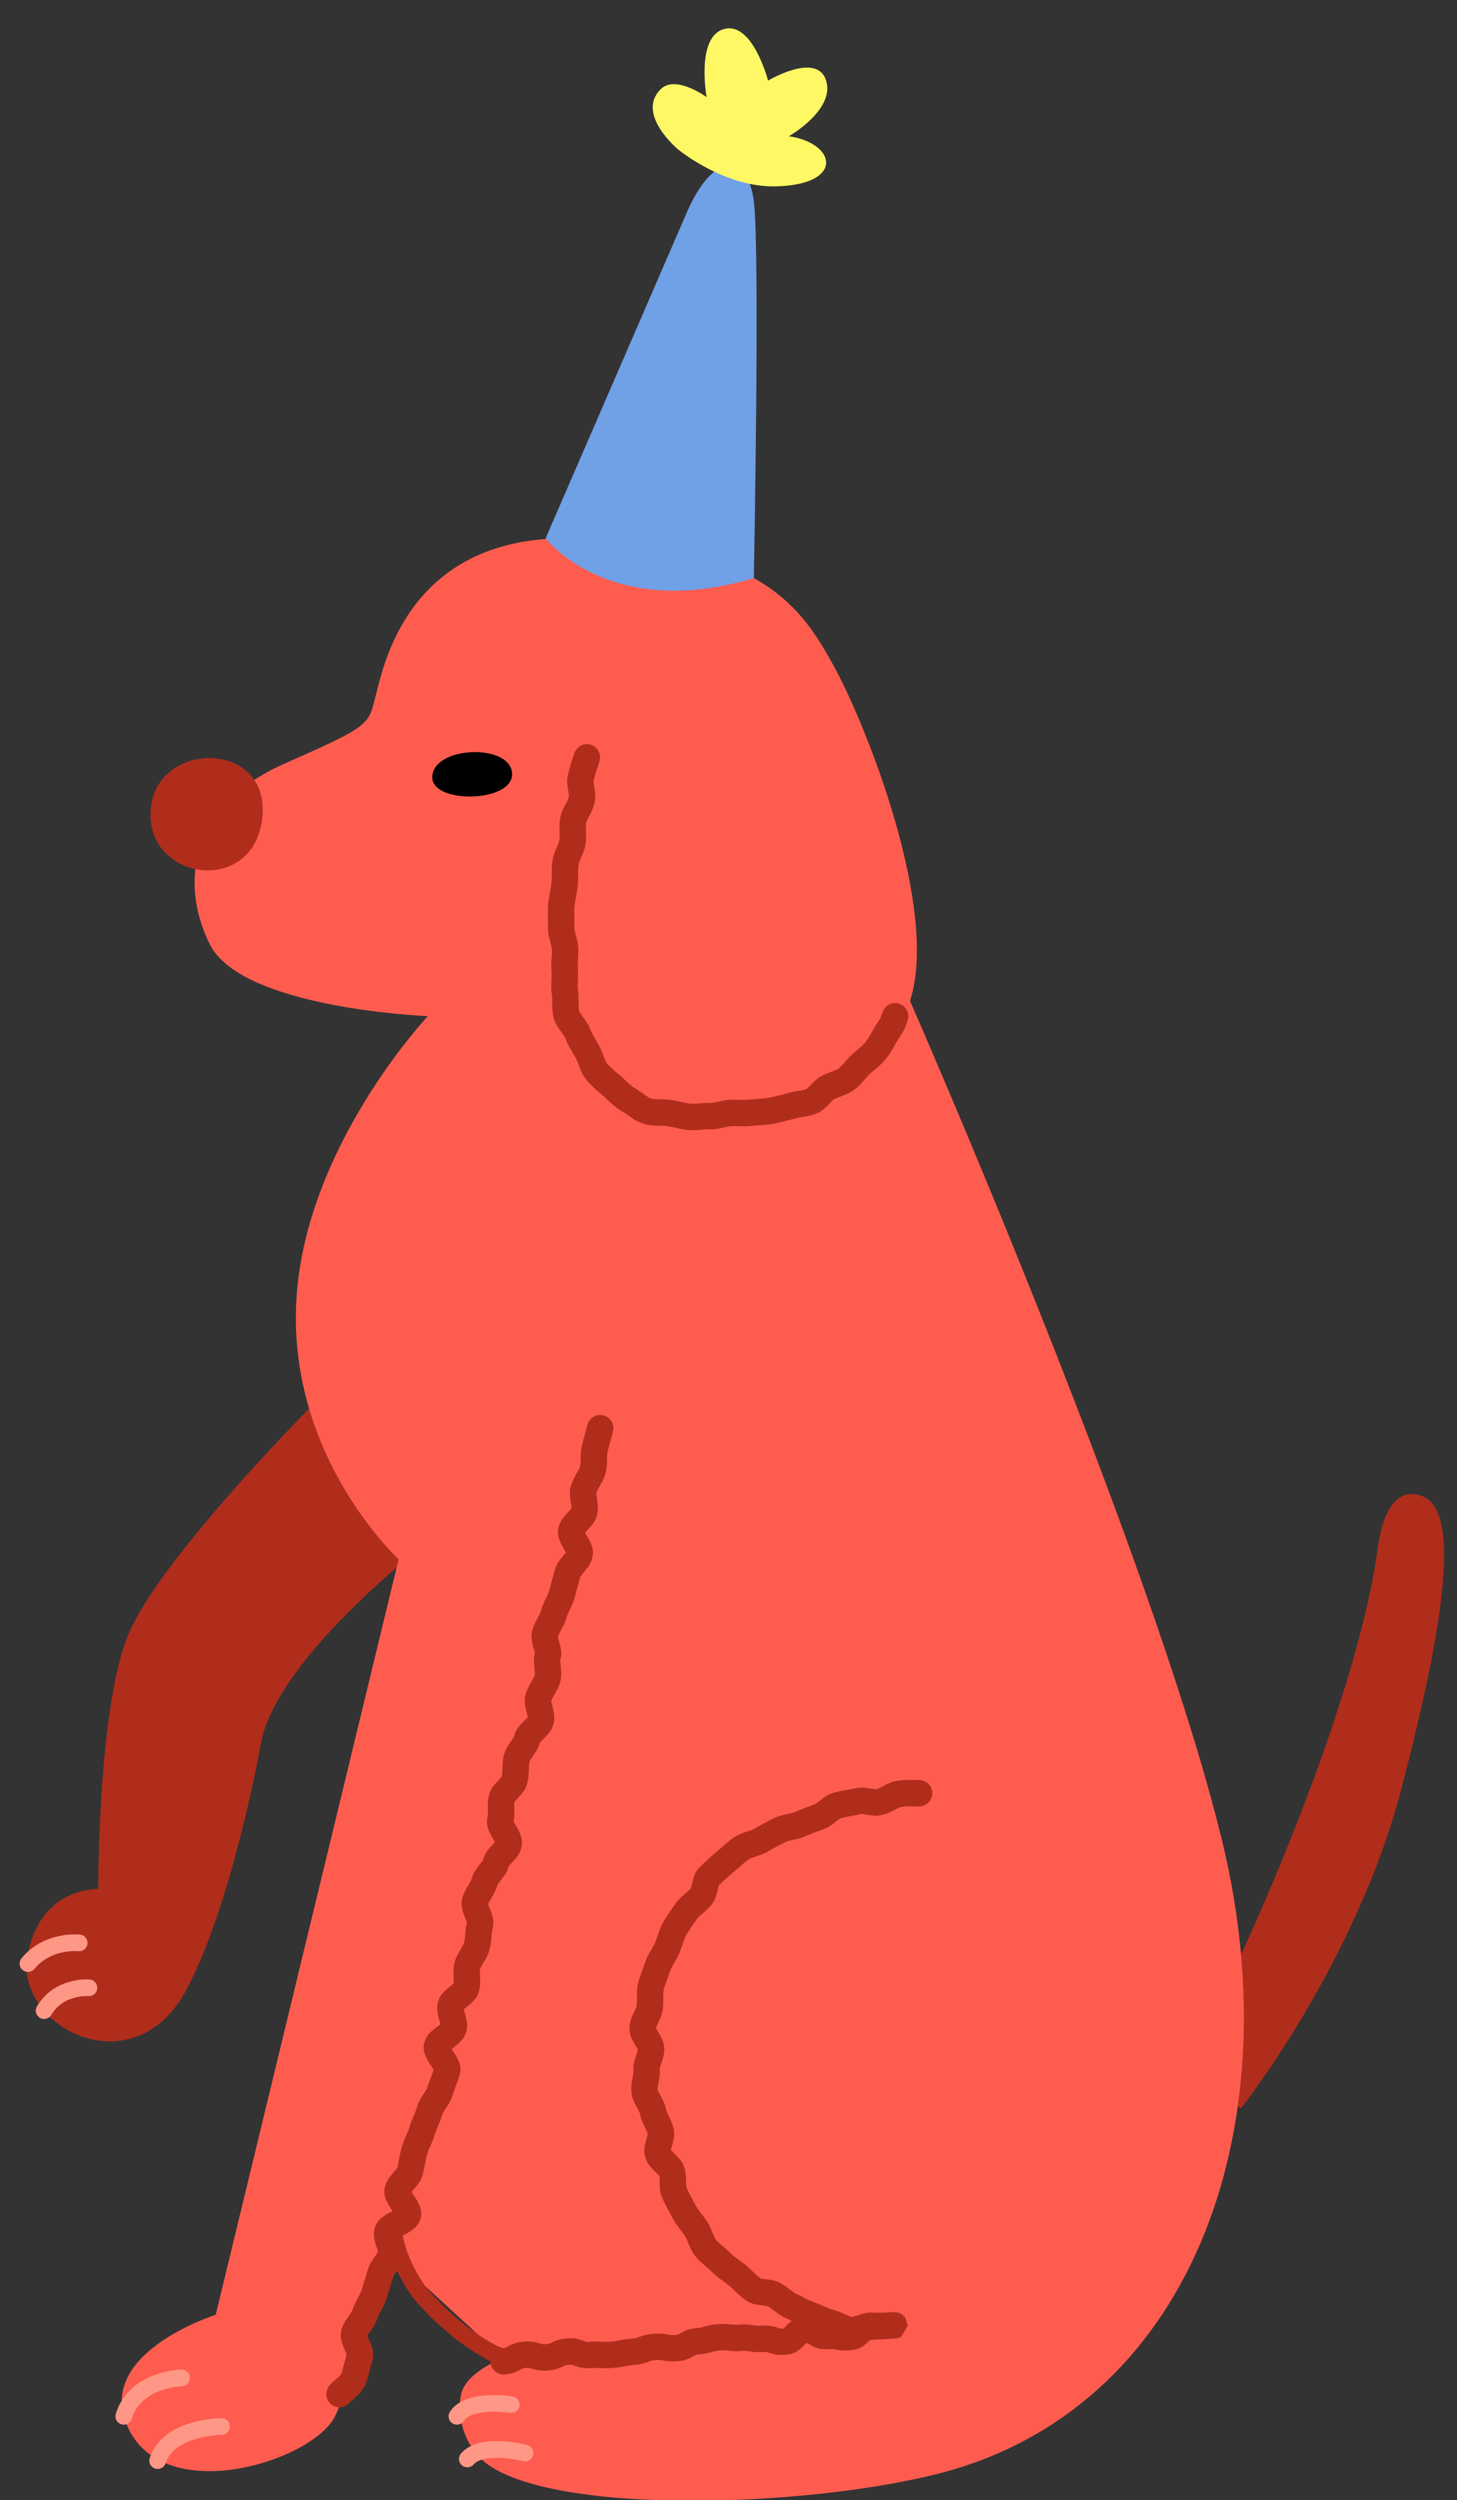 <svg viewBox="153.966 89.925 262.069 449.625" xmlns="http://www.w3.org/2000/svg" overflow="visible" xmlns:xlink="http://www.w3.org/1999/xlink" width="262.069px" height="449.625px"><rect x="153.966" y="89.925" width="262.069" height="449.625" fill="#333333" stroke="none"/><g id="Master/Stickers/Dog" stroke="none" stroke-width="1" fill="none" fill-rule="evenodd"><g id="Pet-Copy-4" transform="translate(285.5, 270) scale(-1, 1) translate(-285.5, -270) translate(37, 0)"><g id="Group-2" transform="translate(120.293, 95.015)"><path d="M36.519,346.415 C36.519,346.415 16.189,303.25 11.979,273.761 C11.979,273.761 10.926,261.124 3.821,264.02 C-2.8,266.719 -0.391,285.874 7.769,316.943 C15.926,348.013 36.519,374.081 36.519,374.081 C36.519,374.081 48.163,366.671 36.519,346.415" id="Fill-285" fill="#B02D1C"/><path d="M176.375,267.179 C176.375,267.179 209.782,291.174 212.852,308.641 C212.852,308.641 217.781,336.692 226.115,352.577 C235.673,370.798 257.521,359.334 254.713,346.17 C252.805,337.227 246.89,334.852 242.066,334.589 C242.066,334.589 242.169,302.461 236.729,289.033 C231.29,275.604 204.141,248.235 204.141,248.235 L176.375,267.179 Z" id="Fill-287" fill="#B02D1C"/><path d="M96.058,174.922 C96.058,174.922 52.508,274.024 39.876,326.158 C27.244,378.293 45.845,428.61 91.458,439.905 C118.038,446.487 167.515,447.277 174.62,435.428 C174.62,435.428 177.833,431.31 176.857,425.734 C176.111,421.474 169.197,418.985 169.197,418.985 L189.437,400.378 C189.437,400.378 196.273,422.977 199.491,429.466 C203.438,437.433 229.36,445.698 236.467,432.006 C243.572,418.315 220.939,411.204 220.939,411.204 L188.042,275.341 C188.042,275.341 207.78,257.173 206.465,229.263 C205.148,201.352 182.779,177.657 182.779,177.657 C182.779,177.657 216.202,176.341 221.992,164.754 C227.782,153.17 224.887,139.477 208.832,132.368 C192.78,125.259 193.569,125.391 192.121,119.861 C190.674,114.331 185.937,89.844 154.356,91.819 C122.775,93.795 115.802,103.669 109.747,114.727 C103.695,125.787 90.789,158.629 96.058,174.922" id="Fill-289" fill="#FE5C4F"/><path d="M124.149,98.875 C124.149,98.875 123.024,40.081 124.149,31.129 C125.275,22.176 131.46,22.176 136.198,33.104 C140.934,44.029 161.594,91.707 161.594,91.707 C161.594,91.707 150.263,106.718 124.149,98.875" id="Fill-291" fill="#70A0E6"/><path d="M137.776,21.78 C137.776,21.78 129.476,28.669 120.144,28.428 C107.841,28.115 109.229,20.696 117.841,19.411 C117.841,19.411 109.515,14.672 111.145,9.406 C112.774,4.139 121.59,9.406 121.59,9.406 C121.59,9.406 124.354,-1.257 129.485,0.123 C134.618,1.506 132.645,12.369 132.645,12.369 C132.645,12.369 138.196,8.322 140.869,10.92 C145.473,15.397 137.776,21.78 137.776,21.78" id="Fill-293" fill="#FEF864"/><path d="M212.649,142.637 C214.622,155.538 232.032,153.313 232.649,142.098 C233.439,127.76 210.305,127.315 212.649,142.637" id="Fill-295" fill="#B02D1C"/><path d="M95.884,315.023 C96.628,314.981 97.267,315.018 98.504,315.199 C99.03,315.275 99.512,315.438 100.031,315.681 L100.391,315.859 L101.058,316.217 C101.597,316.508 101.894,316.635 102.149,316.686 L102.211,316.688 C102.303,316.685 102.492,316.663 102.859,316.605 L103.535,316.498 C103.74,316.468 103.908,316.448 104.1,316.431 C104.809,316.366 105.456,316.394 106.109,316.558 L106.386,316.623 C106.531,316.655 106.694,316.687 106.898,316.724 L108.249,316.963 C108.411,316.993 108.547,317.021 108.695,317.052 L108.847,317.085 C109.221,317.167 109.569,317.257 109.906,317.36 C110.605,317.574 111.139,317.879 111.817,318.384 L112.552,318.952 C112.891,319.213 113.081,319.34 113.223,319.405 L114.841,320.008 C115.507,320.261 116.043,320.475 116.6,320.711 L116.882,320.831 C117.087,320.92 117.325,320.987 117.844,321.099 L118.266,321.189 C119.305,321.409 119.93,321.59 120.642,321.951 L121.625,322.457 C122.243,322.78 122.793,323.078 123.315,323.374 L124.082,323.821 C124.253,323.923 124.477,324.013 124.981,324.176 L125.308,324.281 C126.465,324.649 127.073,324.896 127.787,325.398 C128.278,325.744 128.685,326.07 129.287,326.59 L130.714,327.836 L130.861,327.96 C131.893,328.819 132.915,329.745 133.833,330.656 C134.586,331.402 134.861,332.04 135.186,333.336 L135.398,334.191 C135.463,334.431 135.495,334.523 135.495,334.522 C135.602,334.65 135.723,334.774 135.92,334.952 L136.438,335.401 C137.258,336.099 137.705,336.526 138.134,337.109 L138.92,338.232 C139.662,339.285 140.064,339.898 140.478,340.653 C140.77,341.186 140.968,341.645 141.222,342.354 L141.601,343.455 C141.731,343.831 141.832,344.102 141.936,344.346 C141.995,344.485 142.068,344.633 142.168,344.817 L142.938,346.151 C143.257,346.72 143.463,347.153 143.639,347.653 L143.829,348.223 C143.879,348.368 143.94,348.533 144.032,348.775 L144.446,349.875 C144.706,350.589 144.859,351.091 144.992,351.692 C145.127,352.298 145.173,352.777 145.183,353.539 L145.184,354.856 L145.199,355.301 C145.207,355.433 145.218,355.551 145.233,355.661 C145.238,355.7 145.255,355.765 145.288,355.86 L145.386,356.11 L145.65,356.68 C146.225,357.893 146.459,358.538 146.517,359.51 C146.559,360.235 146.398,360.9 146.095,361.573 L145.947,361.882 C145.872,362.031 145.789,362.179 145.679,362.366 L145.221,363.129 C145.141,363.267 145.086,363.367 145.051,363.437 L145.008,363.523 L145.013,363.555 C145.023,363.615 145.043,363.695 145.075,363.806 L145.282,364.447 C145.675,365.597 145.84,366.249 145.817,367.085 L145.802,367.371 C145.793,367.506 145.804,367.669 145.853,367.977 L146.084,369.298 C146.198,370.042 146.229,370.679 146.143,371.346 C146.033,372.19 145.805,372.774 145.304,373.704 L144.862,374.509 C144.706,374.803 144.637,374.974 144.623,375.054 C144.491,375.805 144.29,376.349 143.876,377.217 L143.528,377.932 L143.353,378.318 C143.284,378.483 143.241,378.609 143.217,378.714 C143.224,378.683 143.246,378.824 143.339,379.17 L143.44,379.53 C143.888,381.08 144,381.763 143.678,382.868 C143.393,383.849 142.967,384.428 142.078,385.3 L141.428,385.93 C141.238,386.12 141.169,386.2 141.176,386.182 C141.143,386.273 141.119,386.427 141.106,386.7 L141.094,387.298 C141.084,388.668 141.019,389.304 140.628,390.188 C140.386,390.736 140.128,391.269 139.809,391.886 L138.824,393.731 C138.463,394.404 138.093,394.941 137.441,395.799 L137.041,396.326 C136.885,396.534 136.761,396.705 136.655,396.86 L136.556,397.01 C136.429,397.205 136.311,397.443 136.135,397.858 L135.958,398.287 C135.497,399.41 135.222,399.966 134.708,400.619 C134.282,401.162 133.857,401.585 133.202,402.153 L132.231,402.985 C132.088,403.112 131.974,403.219 131.874,403.318 L131.779,403.415 C131.318,403.899 130.869,404.275 130.206,404.762 L129.158,405.517 C128.939,405.679 128.782,405.802 128.637,405.928 L128.202,406.317 L127.434,407.04 C126.704,407.727 126.21,408.155 125.625,408.567 C124.824,409.132 124.117,409.34 122.977,409.488 L121.898,409.62 C121.734,409.645 121.663,409.663 121.647,409.671 L121.372,409.839 C121.277,409.902 121.174,409.973 121.056,410.057 L120.307,410.618 C119.66,411.104 119.178,411.426 118.633,411.696 L118.005,411.989 L117.328,412.324 L117.357,412.343 C117.734,412.59 117.976,412.801 118.316,413.153 L118.777,413.65 C118.793,413.666 118.801,413.671 118.809,413.673 L118.844,413.675 C119.22,413.703 119.366,413.693 119.68,413.598 L120.263,413.414 C120.994,413.197 121.595,413.107 122.417,413.139 L122.784,413.16 C123.279,413.197 123.519,413.192 123.914,413.135 L124.173,413.094 C124.956,412.963 125.501,412.914 126.283,412.95 L126.696,412.976 C127.229,413.016 127.501,413.015 127.923,412.973 L128.198,412.943 C129.075,412.841 129.628,412.819 130.606,412.892 C131.462,412.957 131.996,413.051 132.676,413.239 L133.29,413.417 C133.607,413.505 133.833,413.549 134.173,413.582 L134.454,413.606 C135.535,413.688 136.216,413.904 137.043,414.346 L137.362,414.523 C137.723,414.73 137.834,414.781 138.11,414.811 L138.263,414.824 C138.75,414.86 138.985,414.854 139.374,414.794 L139.629,414.75 C140.552,414.586 141.152,414.539 142.184,414.617 C143.115,414.687 143.696,414.814 144.434,415.074 L144.761,415.194 C145.191,415.356 145.393,415.417 145.768,415.456 L146.016,415.478 C146.806,415.538 147.291,415.604 147.922,415.73 L148.251,415.798 C148.777,415.91 149.074,415.961 149.559,416.005 L149.875,416.031 C150.337,416.066 150.629,416.077 150.961,416.07 L151.517,416.046 C152.229,416.006 152.702,415.999 153.406,416.042 L153.78,416.067 C154.072,416.09 154.202,416.087 154.418,416.02 L155.075,415.784 C155.955,415.479 156.655,415.371 157.729,415.451 C158.726,415.526 159.359,415.693 160.136,416.034 L160.69,416.288 C161.001,416.425 161.16,416.459 161.561,416.489 C161.958,416.519 162.12,416.509 162.448,416.419 L162.67,416.354 C163.675,416.049 164.363,415.943 165.508,416.028 C166.574,416.109 167.245,416.314 168.066,416.734 L168.574,417.005 C168.857,417.152 168.981,417.179 169.334,417.206 C170.641,417.305 171.621,418.446 171.522,419.754 C171.423,421.062 170.283,422.042 168.976,421.943 C167.909,421.863 167.238,421.657 166.416,421.236 L165.908,420.965 C165.626,420.819 165.502,420.792 165.154,420.765 C164.757,420.736 164.594,420.746 164.266,420.836 L163.679,421.007 C162.857,421.23 162.204,421.302 161.206,421.226 C160.208,421.152 159.575,420.985 158.797,420.644 L158.453,420.487 C157.986,420.266 157.852,420.225 157.374,420.189 C157.024,420.162 156.908,420.172 156.595,420.284 L156.079,420.473 C155.308,420.74 154.675,420.856 153.809,420.826 L153.423,420.805 C152.729,420.753 152.421,420.754 151.781,420.79 C150.95,420.836 150.444,420.838 149.521,420.768 C148.726,420.709 148.242,420.643 147.607,420.516 L147.265,420.445 C146.753,420.337 146.456,420.285 145.975,420.241 L145.661,420.216 C144.73,420.146 144.148,420.018 143.411,419.758 L143.084,419.638 C142.568,419.444 142.38,419.396 141.829,419.354 C141.341,419.318 141.107,419.323 140.718,419.384 L140.084,419.491 C139.361,419.602 138.795,419.627 137.91,419.562 C136.829,419.481 136.148,419.264 135.32,418.822 L135.002,418.645 C134.641,418.438 134.53,418.387 134.253,418.357 L134.098,418.344 C133.243,418.28 132.71,418.185 132.03,417.997 L131.416,417.82 C131.019,417.71 130.766,417.668 130.251,417.63 C129.717,417.59 129.445,417.59 129.023,417.632 L128.748,417.662 C127.997,417.749 127.485,417.778 126.738,417.739 L126.343,417.714 C125.848,417.676 125.607,417.681 125.212,417.739 L124.954,417.78 C124.17,417.91 123.625,417.96 122.842,417.923 L122.428,417.897 C122.053,417.869 121.908,417.879 121.594,417.974 L121.011,418.158 C120.176,418.406 119.509,418.489 118.489,418.412 C117.064,418.305 116.239,417.827 115.299,416.872 L114.798,416.34 C114.793,416.337 114.789,416.335 114.784,416.334 L114.608,416.326 C114.551,416.327 114.505,416.337 114.438,416.369 L114.136,416.539 C113.098,417.148 112.306,417.433 111.132,417.403 L110.768,417.384 C110.289,417.348 110.062,417.355 109.679,417.418 L109.427,417.463 C108.499,417.637 107.894,417.687 106.857,417.609 C105.494,417.508 104.686,417.084 103.75,416.233 L103.279,415.787 C103.233,415.746 103.21,415.733 103.18,415.728 L102.117,415.654 L100.369,415.567 L100.159,415.562 L99.109,415.506 C98.918,415.493 98.756,415.48 98.638,415.467 L98.464,415.447 C98.407,415.435 98.296,415.404 97.999,415.321 L97.886,415.303 C97.715,415.26 97.594,415.113 97.099,414.261 L96.462,413.152 L96.92,411.695 L97.424,411.188 L97.681,411.022 L97.878,410.924 C97.96,410.889 97.96,410.889 98.091,410.842 L98.632,410.727 L99.026,410.726 L100.578,410.821 L100.886,410.832 C101.434,410.846 101.969,410.847 102.449,410.831 L102.909,410.809 C103.434,410.777 103.93,410.846 104.467,410.989 L104.909,411.119 L105.891,411.449 C106.219,411.552 106.402,411.589 106.51,411.588 L106.558,411.584 C106.733,411.557 106.929,411.488 107.462,411.248 L107.872,411.061 C108.614,410.719 109.11,410.515 109.665,410.36 L109.948,410.286 C110.071,410.256 110.205,410.216 110.355,410.163 L110.733,410.02 L112.262,409.356 C112.533,409.243 112.768,409.15 113.007,409.063 L113.249,408.979 C113.434,408.916 113.628,408.839 113.848,408.742 L114.418,408.473 L115.745,407.806 L116.418,407.49 C116.642,407.39 116.882,407.24 117.256,406.967 L117.79,406.566 C118.41,406.098 118.809,405.82 119.308,405.537 C119.945,405.177 120.45,405.027 121.278,404.909 L122.553,404.75 C122.786,404.715 122.88,404.691 122.889,404.685 C123.194,404.469 123.498,404.213 123.944,403.801 L125,402.809 C125.127,402.692 125.245,402.585 125.361,402.483 L125.536,402.33 C125.834,402.073 126.116,401.854 126.523,401.56 L127.096,401.15 C127.652,400.752 127.977,400.498 128.234,400.246 L128.341,400.138 C128.536,399.933 128.731,399.745 128.962,399.537 L129.833,398.786 C130.434,398.275 130.739,397.984 130.976,397.683 C131.094,397.533 131.206,397.324 131.389,396.901 L131.652,396.269 C131.987,395.458 132.222,394.964 132.574,394.421 C132.72,394.197 132.873,393.977 133.053,393.731 L133.661,392.923 C134.107,392.336 134.361,391.976 134.559,391.631 L135.208,390.432 L135.579,389.727 C135.862,389.181 136.084,388.723 136.285,388.269 L136.304,388.193 C136.32,388.104 136.332,387.944 136.34,387.662 L136.348,387.032 C136.36,386.003 136.433,385.332 136.71,384.568 C136.997,383.771 137.386,383.251 138.096,382.545 L138.884,381.778 L139.092,381.563 L139.081,381.546 L139.011,381.322 L138.815,380.626 C138.475,379.425 138.362,378.636 138.59,377.648 C138.698,377.177 138.85,376.752 139.068,376.262 L139.641,375.062 C139.832,374.653 139.911,374.433 139.947,374.23 C140.041,373.694 140.209,373.215 140.461,372.69 L140.808,372.023 L140.957,371.755 C141.305,371.13 141.415,370.88 141.434,370.735 C141.45,370.614 141.446,370.446 141.417,370.208 L141.376,369.926 L141.287,369.431 C141.076,368.296 141.012,367.786 141.066,367.028 L141.061,366.922 C141.047,366.813 141.005,366.646 140.917,366.37 L140.789,365.983 C140.385,364.8 140.247,364.264 140.256,363.407 C140.259,363.172 140.282,362.94 140.324,362.709 C140.46,361.971 140.681,361.475 141.167,360.654 L141.607,359.92 L141.751,359.651 L141.734,359.591 L141.659,359.386 C141.627,359.305 141.587,359.211 141.537,359.101 L141.143,358.254 C140.992,357.925 140.905,357.713 140.806,357.428 C140.674,357.05 140.579,356.68 140.528,356.3 C140.483,355.972 140.457,355.645 140.445,355.285 L140.435,354.418 L140.436,353.734 C140.432,353.294 140.416,353.041 140.377,352.825 L140.356,352.72 C140.262,352.295 140.133,351.894 139.865,351.18 L139.384,349.9 L139.2,349.351 C139.114,349.082 138.992,348.82 138.739,348.374 L138.312,347.641 C137.981,347.076 137.765,346.671 137.569,346.211 C137.451,345.936 137.345,345.661 137.231,345.342 L136.782,344.043 C136.622,343.592 136.507,343.311 136.379,343.06 L136.314,342.937 C136.077,342.504 135.826,342.106 135.423,341.52 L134.375,340.018 C134.262,339.852 134.118,339.693 133.855,339.452 L132.829,338.56 C132.42,338.197 132.151,337.927 131.853,337.571 C131.267,336.871 131.025,336.278 130.746,335.169 L130.473,334.062 C130.468,334.034 130.469,334.021 130.476,334.021 L130.49,334.03 C129.876,333.42 129.205,332.799 128.517,332.201 L127.277,331.145 L126.226,330.223 C125.717,329.781 125.398,329.525 125.054,329.283 C124.909,329.181 124.7,329.086 124.282,328.944 L123.169,328.58 C122.623,328.395 122.251,328.239 121.852,328.018 L120.96,327.5 C120.251,327.097 119.469,326.684 118.493,326.188 C118.315,326.097 118.093,326.023 117.716,325.933 L116.444,325.654 C115.954,325.54 115.603,325.436 115.228,325.288 L114.242,324.875 C113.56,324.598 112.811,324.316 111.662,323.895 C111.045,323.671 110.593,323.412 109.995,322.973 L109.204,322.364 C108.805,322.054 108.608,321.931 108.517,321.903 C108.379,321.861 108.232,321.821 108.074,321.782 L107.474,321.652 L105.762,321.344 C105.462,321.286 105.217,321.233 104.95,321.166 C104.88,321.148 104.747,321.142 104.53,321.162 L104.18,321.205 L103.825,321.262 C102.577,321.466 102.055,321.511 101.222,321.345 C100.504,321.202 99.92,320.976 99.185,320.599 L97.977,319.963 C97.883,319.917 97.844,319.903 97.821,319.9 L97.121,319.806 C96.74,319.762 96.506,319.752 96.271,319.76 L95.996,319.775 C95.428,319.81 94.999,319.814 94.294,319.774 C92.985,319.699 91.984,318.577 92.059,317.267 C92.133,315.958 93.255,314.956 94.564,315.031 C94.867,315.048 95.077,315.054 95.281,315.051 L95.884,315.023 Z" id="Stroke-297" fill="#B02D1C" fill-rule="nonzero"/><path d="M151.196,249.456 C152.466,249.132 153.759,249.899 154.084,251.17 L154.322,252.085 L154.773,253.727 C154.853,254.029 154.944,254.377 155.069,254.864 C155.215,255.434 155.258,255.865 155.28,256.691 L155.301,257.557 C155.321,258.105 155.358,258.403 155.438,258.718 L155.481,258.843 L155.594,259.093 C155.641,259.188 155.707,259.306 155.841,259.542 L156.038,259.889 C156.573,260.825 156.864,261.443 157.072,262.249 C157.284,263.073 157.273,263.632 157.113,264.747 L156.986,265.625 C156.946,265.958 156.948,266.146 156.971,266.235 C156.967,266.218 156.969,266.214 156.98,266.222 L157.479,266.771 L157.564,266.862 C158.547,267.916 159.001,268.539 159.273,269.595 C159.496,270.457 159.367,271.255 159.03,272.08 C158.897,272.406 158.779,272.644 158.559,273.038 L158.111,273.827 L157.956,274.116 L158.238,274.464 L158.406,274.662 C159.306,275.722 159.709,276.317 159.968,277.314 L160.966,281.007 C161.018,281.208 161.108,281.44 161.265,281.779 L161.54,282.351 C161.961,283.211 162.184,283.717 162.359,284.316 L162.432,284.579 C162.482,284.771 162.579,285.002 162.771,285.376 L163.011,285.831 C163.549,286.838 163.792,287.367 163.989,288.127 C164.22,289.016 164.186,289.634 163.932,290.681 L163.587,292.019 C163.553,292.166 163.542,292.221 163.536,292.2 C163.744,292.998 163.753,293.575 163.649,294.638 L163.596,295.148 C163.531,295.752 163.529,296.017 163.563,296.151 C163.612,296.337 163.718,296.568 163.957,296.995 L164.148,297.329 C164.741,298.358 165,298.887 165.208,299.681 C165.437,300.562 165.406,301.181 165.165,302.221 L164.793,303.733 L164.861,303.793 L165.377,304.311 C166.487,305.403 166.943,305.975 167.229,307.068 C167.262,307.19 167.366,307.383 167.642,307.793 L167.821,308.054 C168.551,309.114 168.862,309.659 169.093,310.536 C169.266,311.199 169.321,311.704 169.352,312.623 L169.366,313.109 C169.385,313.797 169.414,314.123 169.485,314.391 L169.532,314.444 C169.579,314.5 169.664,314.6 169.802,314.754 L170.077,315.053 C171.091,316.144 171.508,316.705 171.783,317.747 C171.947,318.372 171.999,318.861 171.998,319.622 L171.977,320.875 C171.976,321.204 171.989,321.403 172.018,321.555 L172.037,321.64 C172.267,322.51 172.141,323.322 171.804,324.159 C171.668,324.496 171.541,324.755 171.317,325.154 L170.729,326.193 L170.999,326.5 L171.151,326.666 C172.066,327.657 172.489,328.208 172.764,329.075 L172.842,329.346 C172.857,329.401 172.921,329.513 173.089,329.741 L173.437,330.197 C174.2,331.167 174.561,331.707 174.809,332.494 L174.887,332.766 C174.932,332.935 175.023,333.13 175.241,333.509 L175.477,333.906 C176.107,334.952 176.373,335.471 176.588,336.276 C176.785,337.016 176.744,337.734 176.549,338.487 C176.469,338.796 176.389,339.04 176.253,339.392 L175.879,340.336 C175.85,340.413 175.827,340.476 175.809,340.532 L175.765,340.672 L175.774,340.701 C175.878,341.13 175.94,341.525 175.998,342.081 L176.131,343.486 C176.172,343.857 176.211,344.081 176.271,344.305 C176.311,344.455 176.384,344.621 176.546,344.911 L177.236,346.088 C177.611,346.749 177.809,347.202 177.975,347.825 C178.174,348.566 178.208,349.135 178.169,350.113 L178.13,350.967 C178.124,351.154 178.123,351.298 178.126,351.413 L178.14,351.6 L178.305,351.757 L179.337,352.614 C180.264,353.412 180.682,353.962 180.955,354.974 C181.223,355.97 181.149,356.669 180.812,357.914 L180.523,358.964 L180.913,359.268 L181.093,359.403 C182.52,360.467 183.076,361.014 183.412,362.252 C183.664,363.182 183.5,364.038 183.095,364.911 C182.935,365.256 182.778,365.534 182.521,365.939 L181.994,366.749 C181.903,366.889 181.836,366.997 181.784,367.086 L181.75,367.145 L181.892,367.555 L182.526,369.249 C182.633,369.55 182.721,369.815 182.8,370.08 L182.875,370.348 C182.92,370.51 183.034,370.722 183.349,371.199 L183.531,371.472 C184.111,372.336 184.421,372.872 184.641,373.559 L184.805,374.106 C184.885,374.348 184.993,374.621 185.171,375.039 L185.387,375.54 C185.676,376.213 185.86,376.682 186.009,377.175 L186.081,377.425 C186.169,377.745 186.284,378.045 186.536,378.621 L186.774,379.16 C187.108,379.918 187.307,380.43 187.469,381.017 C187.566,381.363 187.649,381.71 187.735,382.111 L188.114,383.993 C188.151,384.166 188.184,384.313 188.219,384.452 L188.301,384.765 L188.332,384.828 C188.377,384.9 188.472,385.028 188.649,385.242 L188.984,385.635 C189.827,386.613 190.227,387.194 190.489,388.128 C190.75,389.057 190.592,389.916 190.192,390.789 C190.04,391.122 189.881,391.407 189.644,391.781 L189.134,392.558 L189.898,392.961 C190.266,393.161 190.521,393.319 190.802,393.522 C191.538,394.055 192.075,394.684 192.326,395.561 C192.615,396.575 192.524,397.357 192.165,398.543 L191.854,399.521 L191.766,399.849 C191.826,399.983 191.919,400.145 192.075,400.381 L192.522,401.038 C193.071,401.84 193.388,402.413 193.605,403.153 L194.723,406.816 L194.806,407.059 C194.872,407.228 194.962,407.419 195.095,407.672 L195.69,408.773 C195.908,409.19 196.08,409.561 196.218,409.936 L196.344,410.314 C196.402,410.504 196.527,410.73 196.823,411.16 L197.336,411.891 C197.773,412.533 198.065,413.069 198.263,413.702 C198.603,414.789 198.459,415.712 198.006,416.883 L197.692,417.633 L197.497,418.084 L197.391,418.35 L197.482,418.648 L197.763,419.7 L198.088,420.978 C198.162,421.251 198.226,421.458 198.291,421.637 C198.388,421.906 198.576,422.161 198.9,422.462 L199.13,422.665 C199.249,422.766 199.403,422.891 199.638,423.082 C200.154,423.507 200.446,423.795 200.724,424.27 C201.387,425.403 201.006,426.858 199.874,427.52 C198.743,428.183 197.288,427.802 196.626,426.67 L196.687,426.781 C196.695,426.8 196.692,426.804 196.68,426.796 L196.617,426.746 C196.236,426.441 195.953,426.206 195.671,425.945 C194.837,425.17 194.214,424.324 193.827,423.257 C193.717,422.953 193.622,422.648 193.521,422.28 L193.08,420.551 L192.925,419.984 C192.874,419.807 192.823,419.642 192.77,419.482 C192.508,418.684 192.562,417.923 192.801,417.117 L192.894,416.824 C192.957,416.638 193.029,416.455 193.141,416.192 L193.492,415.381 L193.601,415.105 L193.653,414.95 L193.517,414.725 L193.085,414.101 C192.491,413.261 192.151,412.7 191.902,412.003 L191.763,411.581 C191.719,411.462 191.658,411.324 191.575,411.156 L191.305,410.647 L191.166,410.393 C190.716,409.574 190.459,409.05 190.256,408.439 L189.461,405.857 C189.3,405.337 189.17,404.907 189.048,404.487 C189.02,404.394 188.95,404.254 188.809,404.031 L188.424,403.461 C187.727,402.452 187.403,401.889 187.157,401.038 C186.851,399.979 186.943,399.305 187.371,397.945 L187.629,397.134 L186.59,396.586 C186.209,396.379 185.951,396.22 185.66,396.009 C184.903,395.46 184.351,394.811 184.097,393.914 C183.828,392.962 184.003,392.097 184.429,391.207 C184.592,390.867 184.739,390.61 185.005,390.198 L185.58,389.321 L185.705,389.118 L185.311,388.648 C184.395,387.588 184.001,387.022 183.727,386.042 L183.615,385.619 C183.528,385.269 183.45,384.903 183.345,384.372 L183.167,383.469 C183.069,382.983 182.987,382.622 182.894,382.287 C182.82,382.019 182.713,381.735 182.528,381.304 L182.031,380.167 C181.867,379.781 181.749,379.475 181.647,379.164 L181.503,378.685 C181.438,378.451 181.353,378.209 181.216,377.873 L180.928,377.193 C180.561,376.344 180.37,375.866 180.208,375.319 L180.14,375.079 C180.106,374.956 180.022,374.789 179.825,374.48 L179.536,374.041 C178.91,373.11 178.601,372.58 178.376,371.874 L178.295,371.6 C178.214,371.302 178.112,370.997 177.949,370.558 L177.737,370 C177.372,369.046 177.207,368.577 177.04,367.962 C176.784,367.023 176.954,366.165 177.368,365.285 L177.53,364.962 C177.641,364.753 177.765,364.545 177.939,364.273 L178.505,363.401 L178.003,363.023 C177.582,362.705 177.349,362.512 177.071,362.239 C176.503,361.682 176.091,361.072 175.888,360.317 C175.616,359.314 175.689,358.641 176.036,357.364 L176.327,356.295 L176.056,356.059 L175.775,355.83 C174.428,354.739 173.905,354.188 173.583,352.987 C173.379,352.23 173.347,351.67 173.39,350.644 L173.409,350.255 C173.442,349.609 173.44,349.312 173.403,349.119 L173.388,349.051 C173.348,348.903 173.275,348.737 173.114,348.449 L172.425,347.274 C172.049,346.611 171.851,346.159 171.684,345.533 C171.539,344.992 171.466,344.559 171.396,343.87 L171.269,342.515 C171.228,342.15 171.189,341.924 171.129,341.701 C170.932,340.962 170.973,340.243 171.168,339.49 L171.268,339.14 C171.303,339.026 171.343,338.911 171.389,338.785 L171.877,337.535 L171.941,337.331 L171.909,337.251 L171.8,337.032 C171.755,336.948 171.702,336.853 171.638,336.743 L171.033,335.717 C170.662,335.063 170.462,334.605 170.298,333.985 L170.264,333.906 C170.209,333.804 170.086,333.626 169.838,333.305 L169.691,333.116 C168.855,332.051 168.5,331.498 168.252,330.563 L168.018,330.283 C167.96,330.216 167.888,330.136 167.802,330.041 L167.647,329.871 C166.654,328.795 166.24,328.233 165.97,327.208 C165.741,326.344 165.862,325.533 166.194,324.7 C166.297,324.441 166.398,324.223 166.539,323.958 L167.196,322.792 C167.259,322.678 167.305,322.59 167.341,322.516 L167.358,322.475 L167.332,322.34 C167.242,321.841 167.22,321.351 167.23,320.656 L167.249,319.605 C167.247,319.277 167.229,319.1 167.191,318.958 L166.859,318.573 L166.574,318.261 C165.583,317.196 165.162,316.626 164.893,315.601 C164.725,314.965 164.663,314.427 164.631,313.606 L164.593,312.465 C164.574,312.119 164.547,311.922 164.5,311.742 C164.463,311.602 164.353,311.401 164.039,310.937 L163.86,310.677 C163.178,309.686 162.859,309.123 162.636,308.272 C162.64,308.285 162.635,308.286 162.622,308.276 L161.994,307.646 C160.934,306.603 160.472,306.02 160.193,304.954 C159.944,304.006 160.005,303.294 160.287,302.142 L160.601,300.892 C160.607,300.874 160.61,300.871 160.613,300.88 L160.558,300.709 C160.501,300.557 160.409,300.37 160.253,300.088 L159.951,299.557 C159.43,298.65 159.162,298.093 158.968,297.348 C158.769,296.584 158.752,295.952 158.838,295.01 L158.945,293.921 C158.964,293.673 158.964,293.533 158.951,293.445 L158.941,293.398 C158.698,292.461 158.759,291.736 159.038,290.626 L159.38,289.328 C159.386,289.312 159.39,289.311 159.393,289.323 C159.337,289.105 159.243,288.879 159.033,288.47 L158.678,287.798 C158.316,287.114 158.084,286.609 157.916,286.056 L157.836,285.775 C157.775,285.537 157.684,285.301 157.497,284.901 L157.088,284.055 C156.744,283.339 156.528,282.807 156.37,282.2 L156.155,281.388 L155.439,278.766 C155.416,278.678 155.393,278.592 155.371,278.507 C155.36,278.462 155.274,278.33 155.033,278.033 L154.607,277.525 C153.854,276.631 153.451,276.015 153.217,275.112 C152.894,273.863 153.156,272.985 153.898,271.632 L154.501,270.557 L154.229,270.251 L153.822,269.813 C153.046,268.968 152.609,268.338 152.373,267.422 C152.204,266.768 152.173,266.138 152.233,265.426 L152.301,264.823 L152.443,263.844 C152.477,263.573 152.481,263.464 152.474,263.436 C152.409,263.186 152.288,262.914 152.032,262.454 L151.453,261.426 C151.338,261.212 151.278,261.083 151.176,260.854 C151.036,260.538 150.923,260.226 150.84,259.903 C150.64,259.123 150.577,258.532 150.549,257.514 L150.522,256.522 C150.513,256.323 150.5,256.198 150.483,256.108 L150.246,255.182 L149.682,253.116 C149.625,252.899 149.562,252.655 149.483,252.346 C149.158,251.075 149.925,249.781 151.196,249.456 Z" id="Stroke-299" fill="#B02D1C" fill-rule="nonzero"/><path d="M169.157,418.884 C170.969,418.137 170.615,418.417 172.687,417.204 C173.662,416.634 174.771,415.902 175.961,415.046 C176.951,414.335 177.954,413.483 178.994,412.566 C179.937,411.736 180.93,410.874 181.843,409.874 C182.701,408.931 183.693,408.027 184.467,406.93 C185.207,405.885 185.906,404.741 186.52,403.552 C187.107,402.417 187.647,401.188 188.079,399.915 C188.488,398.709 188.741,397.395 188.974,396.065" id="Stroke-301" stroke="#B02D1C" stroke-width="3" stroke-linecap="round" stroke-linejoin="round"/><path d="M153.495,128.839 C154.75,128.459 156.076,129.169 156.455,130.425 L156.851,131.664 L156.968,132.014 C157.146,132.558 157.304,133.121 157.59,134.259 C157.774,134.992 157.776,135.465 157.639,136.41 L157.477,137.456 C157.435,137.751 157.42,137.935 157.424,138.104 L157.436,138.267 C157.439,138.29 157.443,138.311 157.447,138.33 L157.484,138.453 L157.6,138.732 C157.644,138.827 157.704,138.945 157.805,139.137 L157.988,139.485 C158.535,140.517 158.81,141.158 158.979,142.027 C159.093,142.612 159.123,143.067 159.11,143.799 L159.071,145.037 C159.068,145.178 159.067,145.289 159.069,145.397 L159.072,145.504 C159.078,145.698 159.093,145.863 159.118,146.009 C159.134,146.108 159.168,146.233 159.225,146.393 L159.393,146.822 L159.576,147.245 C160.061,148.356 160.272,148.955 160.388,149.803 L160.44,150.25 C160.475,150.616 160.491,150.983 160.497,151.486 L160.504,152.834 L160.513,153.183 L160.536,153.59 L160.582,154.031 C160.6,154.161 160.621,154.299 160.65,154.464 L160.936,155.991 C161.064,156.693 161.125,157.147 161.162,157.706 L161.187,158.166 C161.2,158.468 161.204,158.774 161.202,159.155 L161.173,161.043 L161.178,161.697 C161.197,162.476 161.104,163.035 160.844,164.016 L160.659,164.693 C160.527,165.182 160.474,165.463 160.469,165.677 L160.466,165.963 C160.467,166.06 160.469,166.162 160.472,166.276 L160.554,167.881 C160.578,168.411 160.584,168.799 160.568,169.189 L160.538,169.668 C160.528,169.788 160.522,169.916 160.52,170.059 L160.53,170.726 L160.573,171.859 C160.59,172.517 160.576,172.966 160.513,173.466 L160.477,173.721 C160.448,173.913 160.431,174.123 160.422,174.41 L160.414,174.903 L160.413,175.143 C160.41,176.437 160.374,177.037 160.176,177.85 C159.96,178.742 159.639,179.327 158.963,180.258 L158.393,181.034 C158.24,181.25 158.153,181.392 158.106,181.495 L158.082,181.553 C157.799,182.333 157.516,182.893 156.943,183.872 L156.351,184.882 C156.281,185.005 156.223,185.112 156.163,185.224 L156.039,185.477 C155.977,185.614 155.911,185.773 155.832,185.973 L155.662,186.419 C155.185,187.679 154.895,188.299 154.316,189.048 C153.752,189.777 153.207,190.317 152.285,191.107 L151.095,192.119 L150.404,192.767 C149.444,193.684 148.867,194.175 148.105,194.625 L147.844,194.774 C147.774,194.812 147.698,194.857 147.614,194.911 L146.896,195.41 L146.758,195.509 C145.654,196.306 144.977,196.71 144.029,197.009 C143.229,197.264 142.618,197.332 141.44,197.359 L140.442,197.38 L140.032,197.402 C139.971,197.407 139.913,197.412 139.857,197.418 L139.696,197.438 C139.483,197.468 139.279,197.504 139.015,197.558 L137.651,197.856 C136.898,198.018 136.483,198.086 135.919,198.136 C135.405,198.182 134.979,198.186 134.407,198.153 L132.743,198.023 C132.448,198.002 132.26,197.998 132.061,198.004 C131.409,198.022 130.898,197.968 130.158,197.818 L128.882,197.538 C128.576,197.475 128.405,197.452 128.238,197.446 L127.821,197.437 C127.626,197.436 127.403,197.438 127.097,197.445 L126.144,197.463 C125.516,197.47 125.099,197.458 124.637,197.415 L123.855,197.337 L122.028,197.197 C121.451,197.144 121.035,197.086 120.549,196.989 C119.432,196.766 118.42,196.53 117.467,196.267 L116.764,196.064 C116.608,196.018 116.433,195.975 116.223,195.934 L115.54,195.816 L115.386,195.791 C114.206,195.605 113.633,195.479 112.9,195.175 C112.073,194.83 111.531,194.409 110.797,193.656 L110.085,192.91 C109.917,192.742 109.819,192.66 109.761,192.628 C109.612,192.545 109.441,192.465 109.225,192.376 L108.728,192.183 L108.456,192.082 C107.391,191.687 106.825,191.431 106.172,190.957 C105.609,190.55 105.161,190.126 104.63,189.533 L103.699,188.465 C103.618,188.376 103.547,188.301 103.48,188.234 L103.284,188.05 L101.881,186.839 C101.306,186.338 100.879,185.922 100.489,185.451 C100.345,185.277 100.206,185.099 100.072,184.917 C99.83,184.587 99.609,184.255 99.384,183.887 L98.918,183.088 L98.434,182.24 L97.504,180.759 C97.37,180.543 97.26,180.36 97.21,180.267 L97.112,180.074 L96.94,179.69 C96.836,179.441 96.735,179.157 96.492,178.462 C96.06,177.224 96.713,175.869 97.951,175.437 C99.189,175.004 100.543,175.658 100.975,176.896 L101.313,177.836 L101.402,178.035 L102.388,179.603 L102.504,179.793 L103.259,181.114 C103.487,181.505 103.685,181.814 103.896,182.1 C103.978,182.211 104.061,182.318 104.145,182.42 C104.301,182.608 104.498,182.807 104.774,183.056 L104.996,183.253 C105.021,183.275 105.869,183.994 106.262,184.339 L106.621,184.666 C106.871,184.899 107.094,185.133 107.361,185.434 L107.948,186.115 L108.288,186.496 C108.545,186.773 108.746,186.957 108.955,187.108 L109.123,187.214 C109.252,187.286 109.421,187.362 109.669,187.461 L110.704,187.851 C111.224,188.053 111.648,188.242 112.068,188.476 C112.609,188.776 113.007,189.106 113.512,189.62 L114.232,190.375 C114.497,190.643 114.634,190.751 114.723,190.788 L114.915,190.857 C115.09,190.912 115.313,190.961 115.655,191.021 L116.83,191.214 C117.19,191.278 117.511,191.346 117.821,191.427 L118.127,191.514 C118.963,191.764 119.86,191.99 120.862,192.203 L121.476,192.33 C121.839,192.402 122.184,192.445 122.79,192.494 L124.281,192.606 L125.225,192.696 C125.474,192.713 125.754,192.717 126.17,192.711 L127.578,192.686 C127.886,192.684 128.132,192.688 128.418,192.698 L128.831,192.724 C129.162,192.754 129.479,192.808 129.92,192.902 L130.972,193.134 C131.369,193.218 131.61,193.252 131.821,193.255 L132.33,193.25 C132.595,193.253 132.863,193.267 133.219,193.294 L134.352,193.388 C134.887,193.428 135.187,193.432 135.499,193.404 L135.748,193.377 C135.916,193.355 136.096,193.325 136.332,193.278 L138.122,192.891 C138.451,192.825 138.724,192.778 139.031,192.734 C139.423,192.679 139.818,192.648 140.273,192.632 L141.5,192.605 C142.09,192.587 142.368,192.553 142.595,192.481 C142.847,192.401 143.116,192.256 143.557,191.955 L144.628,191.194 C144.849,191.04 145.054,190.906 145.256,190.784 L145.558,190.61 C145.941,190.399 146.274,190.133 146.903,189.541 L147.627,188.854 C147.742,188.747 147.845,188.654 147.947,188.562 L149.352,187.364 C149.862,186.92 150.179,186.608 150.448,186.282 L150.56,186.141 C150.735,185.915 150.873,185.635 151.122,184.995 L151.312,184.495 C151.552,183.867 151.73,183.449 151.967,183 L152.207,182.563 L152.956,181.28 C153.263,180.749 153.43,180.42 153.564,180.078 L153.62,179.931 C153.844,179.312 154.12,178.84 154.586,178.192 L155.181,177.382 C155.437,177.022 155.533,176.847 155.562,176.728 C155.624,176.476 155.65,176.202 155.66,175.664 L155.665,174.879 C155.669,174.229 155.687,173.758 155.744,173.287 L155.783,173.003 C155.828,172.71 155.839,172.42 155.823,171.869 L155.778,170.669 C155.767,170.282 155.768,169.941 155.784,169.61 L155.823,168.979 C155.83,168.773 155.828,168.549 155.817,168.253 L155.732,166.597 C155.716,166.204 155.713,165.91 155.722,165.563 C155.735,164.994 155.816,164.485 155.972,163.852 L156.283,162.686 C156.384,162.295 156.424,162.074 156.43,161.898 L156.425,161.031 L156.453,159.187 C156.455,158.86 156.452,158.608 156.443,158.372 L156.424,158.022 C156.397,157.616 156.342,157.246 156.204,156.516 L156.039,155.655 C155.929,155.065 155.875,154.712 155.829,154.26 C155.809,154.067 155.793,153.871 155.782,153.668 L155.756,152.927 L155.747,151.4 C155.74,151.051 155.726,150.811 155.7,150.581 L155.683,150.444 C155.654,150.231 155.581,149.996 155.403,149.566 L154.943,148.489 C154.917,148.425 154.892,148.361 154.864,148.29 C154.659,147.763 154.516,147.287 154.433,146.787 C154.372,146.421 154.339,146.051 154.326,145.659 L154.32,145.164 C154.321,144.995 154.326,144.809 154.334,144.575 L154.359,143.85 C154.37,143.373 154.358,143.14 154.318,142.934 C154.272,142.694 154.163,142.425 153.91,141.934 L153.462,141.079 C153.296,140.755 153.219,140.582 153.104,140.295 C152.98,139.983 152.881,139.675 152.811,139.359 C152.727,138.981 152.685,138.597 152.676,138.204 C152.667,137.765 152.692,137.395 152.757,136.914 L152.985,135.418 L152.782,134.624 C152.723,134.402 152.673,134.217 152.627,134.055 L152.397,133.318 L152.227,132.81 C152.129,132.512 152.029,132.193 151.91,131.8 C151.531,130.545 152.24,129.219 153.495,128.839 Z" id="Stroke-303" fill="#B02D1C" fill-rule="nonzero"/><path d="M219.886,431.304 C219.886,431.304 229.361,431.304 231.387,437.432" id="Stroke-305" stroke="#FF9786" stroke-width="3" stroke-linecap="round" stroke-linejoin="round"/><path d="M227.073,422.56 C227.073,422.56 235.413,422.715 237.474,429.466" id="Stroke-307" stroke="#FF9786" stroke-width="3" stroke-linecap="round" stroke-linejoin="round"/><path d="M165.299,436.075 C165.299,436.075 173.021,434.064 175.69,437.137" id="Stroke-309" stroke="#FF9786" stroke-width="3" stroke-linecap="round" stroke-linejoin="round"/><path d="M167.778,427.36 C167.778,427.36 175.361,426.131 177.558,429.466" id="Stroke-311" stroke="#FF9786" stroke-width="3" stroke-linecap="round" stroke-linejoin="round"/><path d="M243.749,352.402 C243.749,352.402 249.096,351.941 251.804,356.51" id="Stroke-313" stroke="#FF9786" stroke-width="3" stroke-linecap="round" stroke-linejoin="round"/><path d="M245.502,344.325 C245.502,344.325 251.116,343.701 254.712,348.046" id="Stroke-315" stroke="#FF9786" stroke-width="3" stroke-linecap="round" stroke-linejoin="round"/><path d="M167.646,133.816 C167.016,139.258 181.945,139.616 181.99,134.737 C182.04,129.15 168.262,128.503 167.646,133.816" id="Fill-317" fill="#000"/></g></g></g></svg>